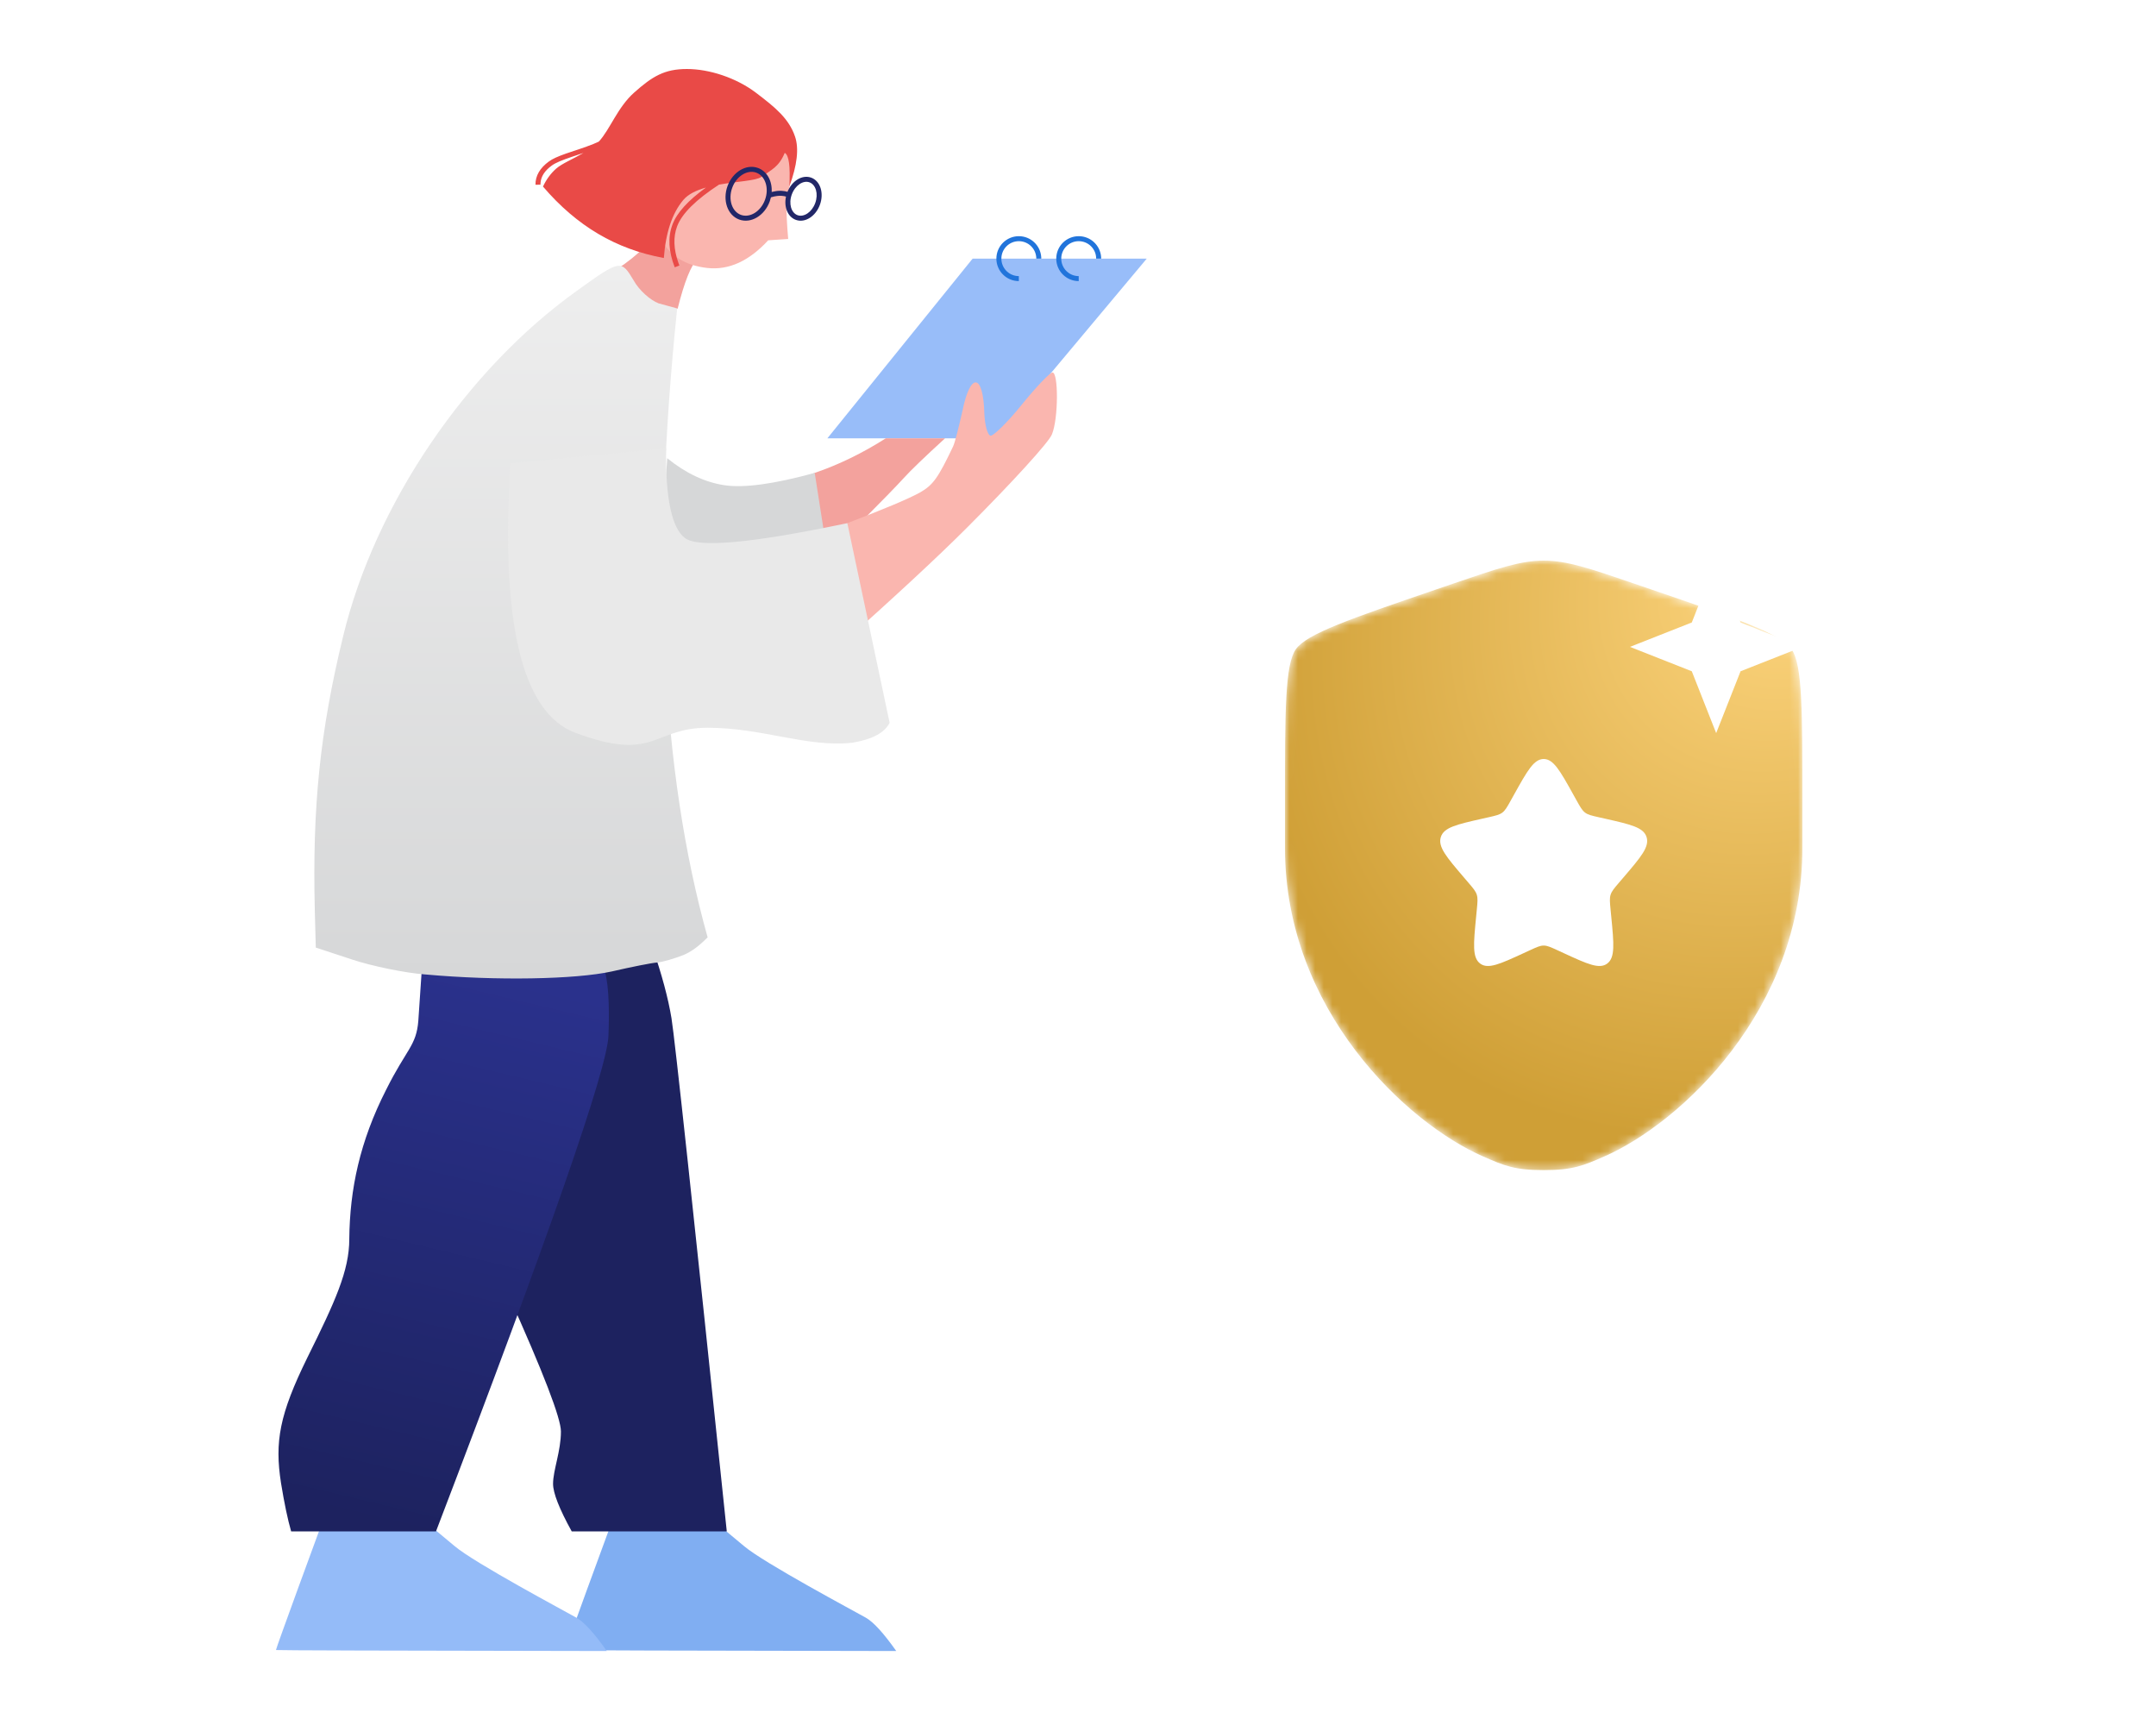<!--
  - Copyright (c) 2024. Devtron Inc.
  -->

<svg width="250" height="200" viewBox="0 0 250 200" fill="none" xmlns="http://www.w3.org/2000/svg">
<style>
.shield {
  animation: shield-anime 3s ease;
  transform-origin: center;
  transform-box: fill-box;
  }

  @keyframes shield-anime {
      0% {
        transform: translateY(20px) scale(0.5);
      }
      100% {
        transform: translateY(0px) scale(1);
      }
    }

.star {
  animation: star-anime 1s ease-out;
  transform-origin: center;
  transform-box: fill-box;
  }

  @keyframes star-anime {
      0% {
        transform: translateY(60px) scale(1.5);
      }
      50% {
        transform: translateY(60px) scale(1.5);
      }
      100% {
        transform: translateY(0px) scale(1);
      }
    }

.shine {
  animation: shine-anime 4s infinite;
  transform-origin: center;
  transform-box: fill-box;
  }

  @keyframes shine-anime {
      0% {
        transform: scale(0) rotate(0deg);
        opacity: 1;
      }
      50% {
        transform: scale(0) rotate(0deg);
        opacity: 1;
      }
      90% {
        transform: scale(1) rotate(360deg);
        opacity: 1;
      }
      100% {
        transform: scale(0) rotate(450deg);
        opacity: 0;
      }
    }
</style>
<path d="M65.56 191.308C65.56 191.192 66.713 188.02 68.098 184.213L70.636 177.291L77.096 177.118L83.499 176.945L86.267 179.252C88.575 181.214 99.063 186.799 100.399 187.559C101.29 188.065 102.466 189.353 103.925 191.423C78.348 191.385 65.56 191.346 65.56 191.308Z" fill="#80AEF2"/>
<path d="M32 191.308C32 191.192 33.154 188.02 34.538 184.213L37.076 177.291L43.536 177.118L49.939 176.945L52.708 179.252C55.015 181.214 65.503 186.799 66.84 187.559C67.73 188.065 68.906 189.353 70.365 191.423C44.788 191.385 32 191.346 32 191.308Z" fill="#94BBF8"/>
<path d="M75.655 109.836C76.745 112.994 77.481 115.734 77.863 118.056C78.243 120.377 80.381 140.211 84.274 177.556H66.296C64.852 174.938 64.13 173.099 64.13 172.038C64.13 170.448 65.043 168.268 65.043 165.97C65.043 164.438 63.009 159.147 58.939 150.099L62.87 110.75L75.655 109.836Z" fill="#1D225F"/>
<path fill-rule="evenodd" clip-rule="evenodd" d="M50.554 177.555H33.76C33.36 176.17 32.968 174.301 32.585 171.949C31.835 167.161 32.405 163.989 35.635 157.413C38.865 150.895 40.501 147.341 40.501 143.649C40.559 137.881 41.723 132.333 44.781 126.334C47.145 121.604 48.276 121.248 48.506 118.364L48.926 112.162H70.004C70.516 113.595 70.7 116.237 70.554 120.087C70.409 123.937 63.743 143.093 50.554 177.555Z" fill="url(#paint0_linear_2580_14953)"/>
<path d="M95.94 50.818L112.78 29.988H132.971L115.532 50.818H95.94Z" fill="#98BDF9"/>
<path d="M118.14 27.384C119.518 27.384 120.646 28.454 120.737 29.809L120.743 29.988H120.165C120.165 28.869 119.258 27.963 118.14 27.963C117.021 27.963 116.115 28.869 116.115 29.988C116.115 31.05 116.933 31.922 117.974 32.006L118.14 32.013V32.591C116.702 32.591 115.536 31.426 115.536 29.988C115.536 28.55 116.702 27.384 118.14 27.384ZM125.083 27.384C126.461 27.384 127.589 28.454 127.681 29.809L127.687 29.988H127.108C127.108 28.869 126.202 27.963 125.083 27.963C123.965 27.963 123.058 28.869 123.058 29.988C123.058 31.05 123.876 31.922 124.917 32.006L125.083 32.013V32.591C123.645 32.591 122.479 31.426 122.479 29.988C122.479 28.55 123.645 27.384 125.083 27.384Z" fill="#2174DB"/>
<path d="M94.472 54.829C97.279 53.867 100.026 52.53 102.714 50.818H109.585C107.21 52.988 105.613 54.524 104.794 55.428C103.974 56.331 102.285 58.066 99.726 60.633C98.635 66.414 97.472 68.843 96.239 67.918C94.389 66.532 88.3 57.022 94.472 54.829Z" fill="#F3A29D"/>
<path d="M98.254 60.654C102.617 58.986 105.433 57.797 106.701 57.087C108.201 56.222 108.778 55.414 110.508 51.78C110.738 51.319 111.2 49.415 111.604 47.627C112.527 43.07 114.027 43.301 114.142 47.973C114.2 49.243 114.488 50.396 114.834 50.511C115.122 50.627 116.795 49.011 118.468 46.935C120.141 44.858 121.756 43.185 122.044 43.185C122.736 43.185 122.736 48.492 121.987 50.338C121.698 51.203 117.257 56.048 112.123 61.182C108.701 64.605 103.692 69.25 97.097 75.119L98.254 60.654Z" fill="#FAB6AF"/>
<path d="M78.581 35.774C79.353 32.688 80.124 30.759 80.896 29.987C79.739 28.83 78.581 27.673 76.266 26.516C75.496 28.059 73.952 29.602 71.638 31.145C71.638 33.459 72.409 35.002 73.952 35.774C75.495 36.545 77.037 36.545 78.581 35.774Z" fill="#F3A29D"/>
<path d="M49.308 112.98C46.943 112.806 43.078 111.999 40.828 111.249L36.618 109.864L36.503 105.538C36.214 93.598 37.08 84.888 39.791 73.756C43.482 58.47 54.096 42.839 66.959 33.667C71.919 30.091 72.035 30.091 73.477 32.514C74.111 33.667 75.437 34.821 76.361 35.167L78.522 35.761C75.476 65.085 76.652 89.391 82.053 108.678C80.896 109.836 80.107 110.36 79.245 110.73C78.206 111.133 76.88 111.537 76.188 111.595C75.495 111.653 73.188 112.114 70.938 112.633C66.728 113.556 57.556 113.729 49.308 112.979V112.98Z" fill="url(#paint1_linear_2580_14953)"/>
<path fill-rule="evenodd" clip-rule="evenodd" d="M94.472 54.828L96.239 66.139L76.267 68.784L77.373 53.131C79.514 54.866 81.717 55.907 83.981 56.254C86.244 56.602 89.742 56.126 94.472 54.828Z" fill="#D6D7D8"/>
<path d="M98.254 60.653L103.157 83.798C102.589 84.955 101.147 85.727 98.833 86.112C93.625 86.691 88.418 84.376 82.053 84.376C75.688 84.376 75.963 88.426 66.705 84.956C60.533 82.641 58.025 72.226 59.182 53.71L77.236 51.98C77.158 57.762 77.891 61.232 79.434 62.389C80.946 63.523 87.003 62.99 97.604 60.789L98.254 60.653Z" fill="#E9E9E9"/>
<path d="M90.305 15.444C91.375 16.964 91.793 18.98 91.558 21.493C91.496 22.149 91.182 22.376 91.182 23.545C91.182 24.665 91.252 26.051 91.394 27.702L89.077 27.863C86.855 30.275 84.503 31.343 82.022 31.07C79.542 30.795 77.771 29.727 76.712 27.863C74.532 23.84 75.091 20.419 78.387 17.601C81.683 14.783 85.656 14.064 90.305 15.444Z" fill="#FAB6AF"/>
<path fill-rule="evenodd" clip-rule="evenodd" d="M79.646 8C82.244 8 85.363 9.017 87.64 10.74C89.917 12.462 91.485 13.76 92.19 15.837C92.66 17.221 92.438 19.151 91.526 21.628C91.656 19.283 91.478 17.981 90.993 17.722C90.323 19.375 89.398 19.709 88.29 20.509C87.67 20.957 85.499 21.027 83.373 21.406C80.745 23.128 79.07 24.736 78.506 26.266C78.058 27.484 78.104 28.874 78.654 30.443L78.78 30.782L78.24 30.992C77.526 29.159 77.43 27.514 77.963 26.067C78.485 24.65 79.813 23.229 81.857 21.746C80.767 22.053 79.806 22.5 79.223 23.195C77.944 24.721 77.195 26.96 76.977 29.911C74.211 29.411 71.672 28.478 69.36 27.111C67.048 25.745 64.915 23.917 62.962 21.628C63.358 20.794 63.866 20.104 64.483 19.558C65.154 18.966 66.418 18.45 67.652 17.736L67.587 17.757L66.383 18.158C65.123 18.582 64.427 18.871 63.988 19.19C63.158 19.791 62.728 20.465 62.675 21.222L62.67 21.413L62.091 21.42C62.079 20.381 62.607 19.477 63.648 18.721C64.075 18.411 64.661 18.148 65.631 17.805L67.387 17.215L67.997 17.002C68.591 16.789 69.061 16.601 69.436 16.418C70.732 15.019 71.606 12.447 73.526 10.74C75.641 8.855 77.048 8 79.645 8H79.646Z" fill="#E94A47"/>
<path d="M84.36 21.575C84.957 19.935 86.53 18.978 87.895 19.475C88.956 19.861 89.549 20.999 89.481 22.256C89.841 22.165 90.17 22.119 90.469 22.12L90.677 22.127C90.932 22.147 91.143 22.183 91.313 22.241C91.825 20.97 93.021 20.218 94.063 20.597C95.133 20.987 95.561 22.4 95.075 23.737C94.588 25.074 93.352 25.881 92.281 25.491C91.328 25.144 90.884 23.987 91.141 22.794C91.038 22.756 90.867 22.722 90.633 22.704C90.299 22.679 89.896 22.733 89.425 22.869L89.394 22.879C89.358 23.038 89.311 23.197 89.254 23.356C88.657 24.996 87.084 25.953 85.718 25.456C84.352 24.959 83.763 23.215 84.36 21.575ZM93.864 21.141C93.134 20.875 92.2 21.484 91.812 22.549C91.425 23.615 91.748 24.681 92.479 24.947C93.21 25.213 94.143 24.604 94.531 23.539C94.919 22.474 94.595 21.407 93.864 21.141ZM87.697 20.019C86.661 19.642 85.4 20.409 84.904 21.773C84.408 23.136 84.88 24.535 85.916 24.913C86.952 25.289 88.214 24.521 88.71 23.158C89.206 21.795 88.733 20.397 87.697 20.019Z" fill="#222768"/>
<mask id="mask0_2580_14953" style="mask-type:alpha" maskUnits="userSpaceOnUse" x="149" y="65" width="60" height="71">
<path d="M150.258 75.275C149 77.068 149 82.397 149 93.056V98.305C149 117.098 163.13 130.218 171.995 134.091C174.4 135.141 175.602 135.667 179 135.667C182.398 135.667 183.6 135.141 186.005 134.091C194.87 130.218 209 117.098 209 98.305V93.056C209 82.397 209 77.068 207.742 75.275C206.483 73.482 201.472 71.766 191.45 68.336L189.541 67.682C184.317 65.894 181.705 65 179 65C176.295 65 173.683 65.894 168.459 67.682L166.55 68.336C156.528 71.766 151.517 73.482 150.258 75.275Z" fill="url(#paint2_radial_2580_14953)"/>
</mask>
<g class="shield" mask="url(#mask0_2580_14953)">
<path d="M150.258 75.275C149 77.068 149 82.397 149 93.056V98.305C149 117.098 163.13 130.218 171.995 134.091C174.4 135.141 175.602 135.667 179 135.667C182.398 135.667 183.6 135.141 186.005 134.091C194.87 130.218 209 117.098 209 98.305V93.056C209 82.397 209 77.068 207.742 75.275C206.483 73.482 201.472 71.766 191.45 68.336L189.541 67.682C184.317 65.894 181.705 65 179 65C176.295 65 173.683 65.894 168.459 67.682L166.55 68.336C156.528 71.766 151.517 73.482 150.258 75.275Z" fill="url(#paint3_radial_2580_14953)"/>
<g class="star" filter="url(#filter0_d_2580_14953)">
<path d="M175.584 89.09L175.191 89.796C174.759 90.57 174.543 90.958 174.206 91.213C173.869 91.469 173.45 91.564 172.611 91.754L171.847 91.926C168.896 92.594 167.42 92.928 167.069 94.057C166.718 95.186 167.724 96.363 169.736 98.716L170.257 99.325C170.829 99.993 171.114 100.328 171.243 100.741C171.372 101.155 171.328 101.601 171.242 102.493L171.163 103.305C170.859 106.445 170.707 108.015 171.626 108.712C172.545 109.41 173.927 108.774 176.691 107.502L177.406 107.172C178.191 106.811 178.584 106.63 179 106.63C179.416 106.63 179.809 106.811 180.594 107.172L181.309 107.502C184.073 108.774 185.455 109.41 186.374 108.712C187.293 108.015 187.141 106.445 186.837 103.305L186.758 102.493C186.672 101.601 186.628 101.155 186.757 100.741C186.886 100.328 187.171 99.993 187.743 99.325L188.264 98.716C190.276 96.363 191.282 95.186 190.931 94.057C190.58 92.928 189.104 92.594 186.153 91.926L185.389 91.754C184.55 91.564 184.131 91.469 183.794 91.213C183.457 90.958 183.241 90.57 182.809 89.796L182.416 89.09C180.896 86.363 180.136 85 179 85C177.864 85 177.104 86.363 175.584 89.09Z" fill="white"/>
</g>
</g>
<path class="shine" d="M199 65L201.828 72.172L209 75L201.828 77.828L199 85L196.172 77.828L189 75L196.172 72.172L199 65Z" fill="white"/>
<defs>
<filter id="filter0_d_2580_14953" x="167" y="85" width="24" height="27" filterUnits="userSpaceOnUse" color-interpolation-filters="sRGB">
<feFlood flood-opacity="0" result="BackgroundImageFix"/>
<feColorMatrix in="SourceAlpha" type="matrix" values="0 0 0 0 0 0 0 0 0 0 0 0 0 0 0 0 0 0 127 0" result="hardAlpha"/>
<feOffset dy="3"/>
<feComposite in2="hardAlpha" operator="out"/>
<feColorMatrix type="matrix" values="0 0 0 0 0 0 0 0 0 0 0 0 0 0 0 0 0 0 0.25 0"/>
<feBlend mode="normal" in2="BackgroundImageFix" result="effect1_dropShadow_2580_14953"/>
<feBlend mode="normal" in="SourceGraphic" in2="effect1_dropShadow_2580_14953" result="shape"/>
</filter>
<linearGradient id="paint0_linear_2580_14953" x1="53.366" y1="112.162" x2="38.26" y2="175.224" gradientUnits="userSpaceOnUse">
<stop stop-color="#2A318C"/>
<stop offset="1" stop-color="#1D225F"/>
</linearGradient>
<linearGradient id="paint1_linear_2580_14953" x1="59.251" y1="30.82" x2="59.251" y2="113.448" gradientUnits="userSpaceOnUse">
<stop stop-color="#EEEEEE"/>
<stop offset="1" stop-color="#D6D7D8"/>
</linearGradient>
<radialGradient id="paint2_radial_2580_14953" cx="0" cy="0" r="1" gradientUnits="userSpaceOnUse" gradientTransform="translate(209 65) rotate(129.126) scale(86.367 70.965)">
<stop stop-color="#FFD781"/>
<stop offset="0.831" stop-color="#CF9F36"/>
</radialGradient>
<radialGradient id="paint3_radial_2580_14953" cx="0" cy="0" r="1" gradientUnits="userSpaceOnUse" gradientTransform="translate(209 65) rotate(129.126) scale(86.367 70.965)">
<stop stop-color="#FFD781"/>
<stop offset="0.831" stop-color="#CF9F36"/>
</radialGradient>
</defs>
</svg>
